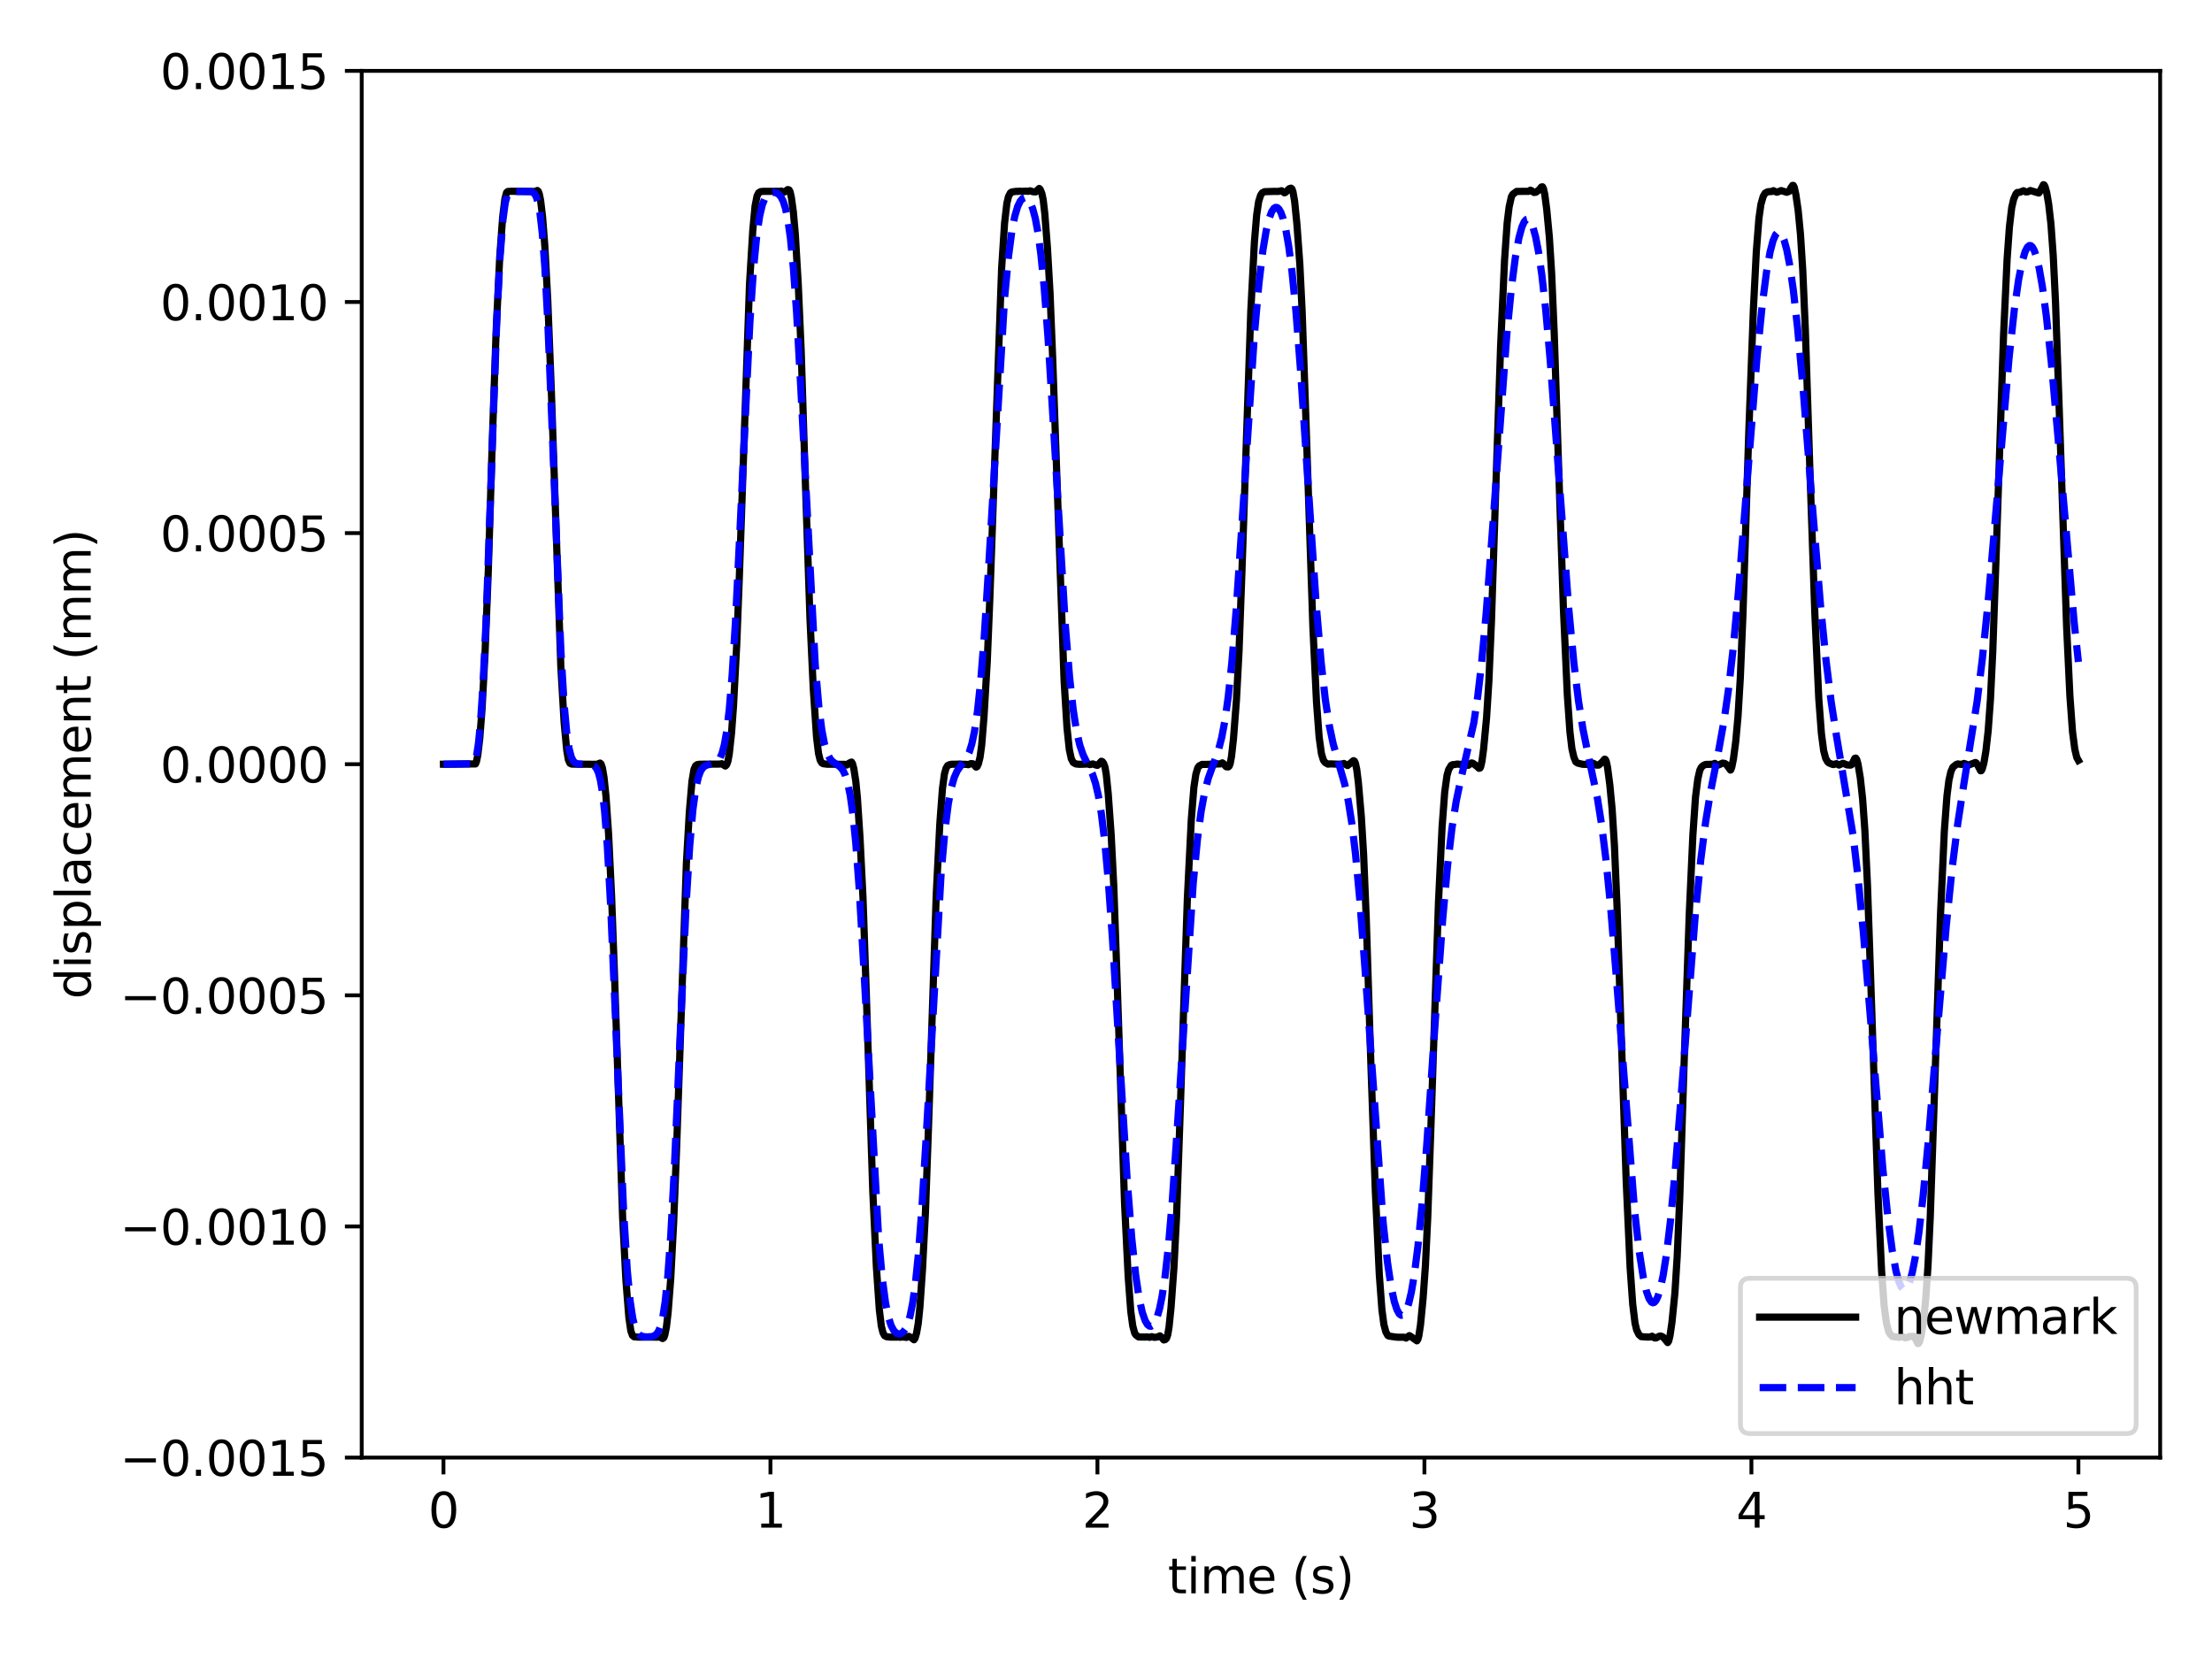 <?xml version="1.0" encoding="utf-8" standalone="no"?>
<!DOCTYPE svg PUBLIC "-//W3C//DTD SVG 1.1//EN"
  "http://www.w3.org/Graphics/SVG/1.1/DTD/svg11.dtd">
<svg xmlns:xlink="http://www.w3.org/1999/xlink" width="460.8pt" height="345.6pt" viewBox="0 0 460.8 345.6" xmlns="http://www.w3.org/2000/svg" version="1.1">
 <defs>
  <style type="text/css">*{stroke-linejoin: round; stroke-linecap: butt}</style>
 </defs>
 <g id="figure_1">
  <g id="patch_1">
   <path d="M 0 345.6 
L 460.8 345.6 
L 460.8 0 
L 0 0 
z
" style="fill: #ffffff"/>
  </g>
  <g id="axes_1">
   <g id="patch_2">
    <path d="M 75.35 303.64 
L 450 303.64 
L 450 14.76 
L 75.35 14.76 
z
" style="fill: #ffffff"/>
   </g>
   <g id="matplotlib.axis_1">
    <g id="xtick_1">
     <g id="line2d_1">
      <defs>
       <path id="m2bcee3c194" d="M 0 0 
L 0 3.5 
" style="stroke: #000000; stroke-width: 0.8"/>
      </defs>
      <g>
       <use xlink:href="#m2bcee3c194" x="92.38" y="303.64" style="stroke: #000000; stroke-width: 0.8"/>
      </g>
     </g>
     <g id="text_1">
      <!-- 0 -->
      <g transform="translate(89.198 318.238) scale(0.1 -0.1)">
       <defs>
        <path id="DejaVuSans-30" d="M 2034 4250 
Q 1547 4250 1301 3770 
Q 1056 3291 1056 2328 
Q 1056 1369 1301 889 
Q 1547 409 2034 409 
Q 2525 409 2770 889 
Q 3016 1369 3016 2328 
Q 3016 3291 2770 3770 
Q 2525 4250 2034 4250 
z
M 2034 4750 
Q 2819 4750 3233 4129 
Q 3647 3509 3647 2328 
Q 3647 1150 3233 529 
Q 2819 -91 2034 -91 
Q 1250 -91 836 529 
Q 422 1150 422 2328 
Q 422 3509 836 4129 
Q 1250 4750 2034 4750 
z
" transform="scale(0.016)"/>
       </defs>
       <use xlink:href="#DejaVuSans-30"/>
      </g>
     </g>
    </g>
    <g id="xtick_2">
     <g id="line2d_2">
      <g>
       <use xlink:href="#m2bcee3c194" x="160.498" y="303.64" style="stroke: #000000; stroke-width: 0.8"/>
      </g>
     </g>
     <g id="text_2">
      <!-- 1 -->
      <g transform="translate(157.316 318.238) scale(0.1 -0.1)">
       <defs>
        <path id="DejaVuSans-31" d="M 794 531 
L 1825 531 
L 1825 4091 
L 703 3866 
L 703 4441 
L 1819 4666 
L 2450 4666 
L 2450 531 
L 3481 531 
L 3481 0 
L 794 0 
L 794 531 
z
" transform="scale(0.016)"/>
       </defs>
       <use xlink:href="#DejaVuSans-31"/>
      </g>
     </g>
    </g>
    <g id="xtick_3">
     <g id="line2d_3">
      <g>
       <use xlink:href="#m2bcee3c194" x="228.616" y="303.64" style="stroke: #000000; stroke-width: 0.8"/>
      </g>
     </g>
     <g id="text_3">
      <!-- 2 -->
      <g transform="translate(225.435 318.238) scale(0.1 -0.1)">
       <defs>
        <path id="DejaVuSans-32" d="M 1228 531 
L 3431 531 
L 3431 0 
L 469 0 
L 469 531 
Q 828 903 1448 1529 
Q 2069 2156 2228 2338 
Q 2531 2678 2651 2914 
Q 2772 3150 2772 3378 
Q 2772 3750 2511 3984 
Q 2250 4219 1831 4219 
Q 1534 4219 1204 4116 
Q 875 4013 500 3803 
L 500 4441 
Q 881 4594 1212 4672 
Q 1544 4750 1819 4750 
Q 2544 4750 2975 4387 
Q 3406 4025 3406 3419 
Q 3406 3131 3298 2873 
Q 3191 2616 2906 2266 
Q 2828 2175 2409 1742 
Q 1991 1309 1228 531 
z
" transform="scale(0.016)"/>
       </defs>
       <use xlink:href="#DejaVuSans-32"/>
      </g>
     </g>
    </g>
    <g id="xtick_4">
     <g id="line2d_4">
      <g>
       <use xlink:href="#m2bcee3c194" x="296.734" y="303.64" style="stroke: #000000; stroke-width: 0.8"/>
      </g>
     </g>
     <g id="text_4">
      <!-- 3 -->
      <g transform="translate(293.553 318.238) scale(0.1 -0.1)">
       <defs>
        <path id="DejaVuSans-33" d="M 2597 2516 
Q 3050 2419 3304 2112 
Q 3559 1806 3559 1356 
Q 3559 666 3084 287 
Q 2609 -91 1734 -91 
Q 1441 -91 1130 -33 
Q 819 25 488 141 
L 488 750 
Q 750 597 1062 519 
Q 1375 441 1716 441 
Q 2309 441 2620 675 
Q 2931 909 2931 1356 
Q 2931 1769 2642 2001 
Q 2353 2234 1838 2234 
L 1294 2234 
L 1294 2753 
L 1863 2753 
Q 2328 2753 2575 2939 
Q 2822 3125 2822 3475 
Q 2822 3834 2567 4026 
Q 2313 4219 1838 4219 
Q 1578 4219 1281 4162 
Q 984 4106 628 3988 
L 628 4550 
Q 988 4650 1302 4700 
Q 1616 4750 1894 4750 
Q 2613 4750 3031 4423 
Q 3450 4097 3450 3541 
Q 3450 3153 3228 2886 
Q 3006 2619 2597 2516 
z
" transform="scale(0.016)"/>
       </defs>
       <use xlink:href="#DejaVuSans-33"/>
      </g>
     </g>
    </g>
    <g id="xtick_5">
     <g id="line2d_5">
      <g>
       <use xlink:href="#m2bcee3c194" x="364.852" y="303.64" style="stroke: #000000; stroke-width: 0.8"/>
      </g>
     </g>
     <g id="text_5">
      <!-- 4 -->
      <g transform="translate(361.671 318.238) scale(0.1 -0.1)">
       <defs>
        <path id="DejaVuSans-34" d="M 2419 4116 
L 825 1625 
L 2419 1625 
L 2419 4116 
z
M 2253 4666 
L 3047 4666 
L 3047 1625 
L 3713 1625 
L 3713 1100 
L 3047 1100 
L 3047 0 
L 2419 0 
L 2419 1100 
L 313 1100 
L 313 1709 
L 2253 4666 
z
" transform="scale(0.016)"/>
       </defs>
       <use xlink:href="#DejaVuSans-34"/>
      </g>
     </g>
    </g>
    <g id="xtick_6">
     <g id="line2d_6">
      <g>
       <use xlink:href="#m2bcee3c194" x="432.97" y="303.64" style="stroke: #000000; stroke-width: 0.8"/>
      </g>
     </g>
     <g id="text_6">
      <!-- 5 -->
      <g transform="translate(429.789 318.238) scale(0.1 -0.1)">
       <defs>
        <path id="DejaVuSans-35" d="M 691 4666 
L 3169 4666 
L 3169 4134 
L 1269 4134 
L 1269 2991 
Q 1406 3038 1543 3061 
Q 1681 3084 1819 3084 
Q 2600 3084 3056 2656 
Q 3513 2228 3513 1497 
Q 3513 744 3044 326 
Q 2575 -91 1722 -91 
Q 1428 -91 1123 -41 
Q 819 9 494 109 
L 494 744 
Q 775 591 1075 516 
Q 1375 441 1709 441 
Q 2250 441 2565 725 
Q 2881 1009 2881 1497 
Q 2881 1984 2565 2268 
Q 2250 2553 1709 2553 
Q 1456 2553 1204 2497 
Q 953 2441 691 2322 
L 691 4666 
z
" transform="scale(0.016)"/>
       </defs>
       <use xlink:href="#DejaVuSans-35"/>
      </g>
     </g>
    </g>
    <g id="text_7">
     <!-- time (s) -->
     <g transform="translate(243.284 331.917) scale(0.1 -0.1)">
      <defs>
       <path id="DejaVuSans-74" d="M 1172 4494 
L 1172 3500 
L 2356 3500 
L 2356 3053 
L 1172 3053 
L 1172 1153 
Q 1172 725 1289 603 
Q 1406 481 1766 481 
L 2356 481 
L 2356 0 
L 1766 0 
Q 1100 0 847 248 
Q 594 497 594 1153 
L 594 3053 
L 172 3053 
L 172 3500 
L 594 3500 
L 594 4494 
L 1172 4494 
z
" transform="scale(0.016)"/>
       <path id="DejaVuSans-69" d="M 603 3500 
L 1178 3500 
L 1178 0 
L 603 0 
L 603 3500 
z
M 603 4863 
L 1178 4863 
L 1178 4134 
L 603 4134 
L 603 4863 
z
" transform="scale(0.016)"/>
       <path id="DejaVuSans-6d" d="M 3328 2828 
Q 3544 3216 3844 3400 
Q 4144 3584 4550 3584 
Q 5097 3584 5394 3201 
Q 5691 2819 5691 2113 
L 5691 0 
L 5113 0 
L 5113 2094 
Q 5113 2597 4934 2840 
Q 4756 3084 4391 3084 
Q 3944 3084 3684 2787 
Q 3425 2491 3425 1978 
L 3425 0 
L 2847 0 
L 2847 2094 
Q 2847 2600 2669 2842 
Q 2491 3084 2119 3084 
Q 1678 3084 1418 2786 
Q 1159 2488 1159 1978 
L 1159 0 
L 581 0 
L 581 3500 
L 1159 3500 
L 1159 2956 
Q 1356 3278 1631 3431 
Q 1906 3584 2284 3584 
Q 2666 3584 2933 3390 
Q 3200 3197 3328 2828 
z
" transform="scale(0.016)"/>
       <path id="DejaVuSans-65" d="M 3597 1894 
L 3597 1613 
L 953 1613 
Q 991 1019 1311 708 
Q 1631 397 2203 397 
Q 2534 397 2845 478 
Q 3156 559 3463 722 
L 3463 178 
Q 3153 47 2828 -22 
Q 2503 -91 2169 -91 
Q 1331 -91 842 396 
Q 353 884 353 1716 
Q 353 2575 817 3079 
Q 1281 3584 2069 3584 
Q 2775 3584 3186 3129 
Q 3597 2675 3597 1894 
z
M 3022 2063 
Q 3016 2534 2758 2815 
Q 2500 3097 2075 3097 
Q 1594 3097 1305 2825 
Q 1016 2553 972 2059 
L 3022 2063 
z
" transform="scale(0.016)"/>
       <path id="DejaVuSans-20" transform="scale(0.016)"/>
       <path id="DejaVuSans-28" d="M 1984 4856 
Q 1566 4138 1362 3434 
Q 1159 2731 1159 2009 
Q 1159 1288 1364 580 
Q 1569 -128 1984 -844 
L 1484 -844 
Q 1016 -109 783 600 
Q 550 1309 550 2009 
Q 550 2706 781 3412 
Q 1013 4119 1484 4856 
L 1984 4856 
z
" transform="scale(0.016)"/>
       <path id="DejaVuSans-73" d="M 2834 3397 
L 2834 2853 
Q 2591 2978 2328 3040 
Q 2066 3103 1784 3103 
Q 1356 3103 1142 2972 
Q 928 2841 928 2578 
Q 928 2378 1081 2264 
Q 1234 2150 1697 2047 
L 1894 2003 
Q 2506 1872 2764 1633 
Q 3022 1394 3022 966 
Q 3022 478 2636 193 
Q 2250 -91 1575 -91 
Q 1294 -91 989 -36 
Q 684 19 347 128 
L 347 722 
Q 666 556 975 473 
Q 1284 391 1588 391 
Q 1994 391 2212 530 
Q 2431 669 2431 922 
Q 2431 1156 2273 1281 
Q 2116 1406 1581 1522 
L 1381 1569 
Q 847 1681 609 1914 
Q 372 2147 372 2553 
Q 372 3047 722 3315 
Q 1072 3584 1716 3584 
Q 2034 3584 2315 3537 
Q 2597 3491 2834 3397 
z
" transform="scale(0.016)"/>
       <path id="DejaVuSans-29" d="M 513 4856 
L 1013 4856 
Q 1481 4119 1714 3412 
Q 1947 2706 1947 2009 
Q 1947 1309 1714 600 
Q 1481 -109 1013 -844 
L 513 -844 
Q 928 -128 1133 580 
Q 1338 1288 1338 2009 
Q 1338 2731 1133 3434 
Q 928 4138 513 4856 
z
" transform="scale(0.016)"/>
      </defs>
      <use xlink:href="#DejaVuSans-74"/>
      <use xlink:href="#DejaVuSans-69" x="39.209"/>
      <use xlink:href="#DejaVuSans-6d" x="66.992"/>
      <use xlink:href="#DejaVuSans-65" x="164.404"/>
      <use xlink:href="#DejaVuSans-20" x="225.928"/>
      <use xlink:href="#DejaVuSans-28" x="257.715"/>
      <use xlink:href="#DejaVuSans-73" x="296.729"/>
      <use xlink:href="#DejaVuSans-29" x="348.828"/>
     </g>
    </g>
   </g>
   <g id="matplotlib.axis_2">
    <g id="ytick_1">
     <g id="line2d_7">
      <defs>
       <path id="meb1e2f6b78" d="M 0 0 
L -3.5 0 
" style="stroke: #000000; stroke-width: 0.8"/>
      </defs>
      <g>
       <use xlink:href="#meb1e2f6b78" x="75.35" y="303.64" style="stroke: #000000; stroke-width: 0.8"/>
      </g>
     </g>
     <g id="text_8">
      <!-- −0.0015 -->
      <g transform="translate(24.98 307.439) scale(0.1 -0.1)">
       <defs>
        <path id="DejaVuSans-2212" d="M 678 2272 
L 4684 2272 
L 4684 1741 
L 678 1741 
L 678 2272 
z
" transform="scale(0.016)"/>
        <path id="DejaVuSans-2e" d="M 684 794 
L 1344 794 
L 1344 0 
L 684 0 
L 684 794 
z
" transform="scale(0.016)"/>
       </defs>
       <use xlink:href="#DejaVuSans-2212"/>
       <use xlink:href="#DejaVuSans-30" x="83.789"/>
       <use xlink:href="#DejaVuSans-2e" x="147.412"/>
       <use xlink:href="#DejaVuSans-30" x="179.199"/>
       <use xlink:href="#DejaVuSans-30" x="242.822"/>
       <use xlink:href="#DejaVuSans-31" x="306.445"/>
       <use xlink:href="#DejaVuSans-35" x="370.068"/>
      </g>
     </g>
    </g>
    <g id="ytick_2">
     <g id="line2d_8">
      <g>
       <use xlink:href="#meb1e2f6b78" x="75.35" y="255.493" style="stroke: #000000; stroke-width: 0.8"/>
      </g>
     </g>
     <g id="text_9">
      <!-- −0.0010 -->
      <g transform="translate(24.98 259.293) scale(0.1 -0.1)">
       <use xlink:href="#DejaVuSans-2212"/>
       <use xlink:href="#DejaVuSans-30" x="83.789"/>
       <use xlink:href="#DejaVuSans-2e" x="147.412"/>
       <use xlink:href="#DejaVuSans-30" x="179.199"/>
       <use xlink:href="#DejaVuSans-30" x="242.822"/>
       <use xlink:href="#DejaVuSans-31" x="306.445"/>
       <use xlink:href="#DejaVuSans-30" x="370.068"/>
      </g>
     </g>
    </g>
    <g id="ytick_3">
     <g id="line2d_9">
      <g>
       <use xlink:href="#meb1e2f6b78" x="75.35" y="207.347" style="stroke: #000000; stroke-width: 0.8"/>
      </g>
     </g>
     <g id="text_10">
      <!-- −0.0005 -->
      <g transform="translate(24.98 211.146) scale(0.1 -0.1)">
       <use xlink:href="#DejaVuSans-2212"/>
       <use xlink:href="#DejaVuSans-30" x="83.789"/>
       <use xlink:href="#DejaVuSans-2e" x="147.412"/>
       <use xlink:href="#DejaVuSans-30" x="179.199"/>
       <use xlink:href="#DejaVuSans-30" x="242.822"/>
       <use xlink:href="#DejaVuSans-30" x="306.445"/>
       <use xlink:href="#DejaVuSans-35" x="370.068"/>
      </g>
     </g>
    </g>
    <g id="ytick_4">
     <g id="line2d_10">
      <g>
       <use xlink:href="#meb1e2f6b78" x="75.35" y="159.2" style="stroke: #000000; stroke-width: 0.8"/>
      </g>
     </g>
     <g id="text_11">
      <!-- 0.0000 -->
      <g transform="translate(33.359 162.999) scale(0.1 -0.1)">
       <use xlink:href="#DejaVuSans-30"/>
       <use xlink:href="#DejaVuSans-2e" x="63.623"/>
       <use xlink:href="#DejaVuSans-30" x="95.41"/>
       <use xlink:href="#DejaVuSans-30" x="159.033"/>
       <use xlink:href="#DejaVuSans-30" x="222.656"/>
       <use xlink:href="#DejaVuSans-30" x="286.279"/>
      </g>
     </g>
    </g>
    <g id="ytick_5">
     <g id="line2d_11">
      <g>
       <use xlink:href="#meb1e2f6b78" x="75.35" y="111.053" style="stroke: #000000; stroke-width: 0.8"/>
      </g>
     </g>
     <g id="text_12">
      <!-- 0.0005 -->
      <g transform="translate(33.359 114.853) scale(0.1 -0.1)">
       <use xlink:href="#DejaVuSans-30"/>
       <use xlink:href="#DejaVuSans-2e" x="63.623"/>
       <use xlink:href="#DejaVuSans-30" x="95.41"/>
       <use xlink:href="#DejaVuSans-30" x="159.033"/>
       <use xlink:href="#DejaVuSans-30" x="222.656"/>
       <use xlink:href="#DejaVuSans-35" x="286.279"/>
      </g>
     </g>
    </g>
    <g id="ytick_6">
     <g id="line2d_12">
      <g>
       <use xlink:href="#meb1e2f6b78" x="75.35" y="62.907" style="stroke: #000000; stroke-width: 0.8"/>
      </g>
     </g>
     <g id="text_13">
      <!-- 0.0010 -->
      <g transform="translate(33.359 66.706) scale(0.1 -0.1)">
       <use xlink:href="#DejaVuSans-30"/>
       <use xlink:href="#DejaVuSans-2e" x="63.623"/>
       <use xlink:href="#DejaVuSans-30" x="95.41"/>
       <use xlink:href="#DejaVuSans-30" x="159.033"/>
       <use xlink:href="#DejaVuSans-31" x="222.656"/>
       <use xlink:href="#DejaVuSans-30" x="286.279"/>
      </g>
     </g>
    </g>
    <g id="ytick_7">
     <g id="line2d_13">
      <g>
       <use xlink:href="#meb1e2f6b78" x="75.35" y="14.76" style="stroke: #000000; stroke-width: 0.8"/>
      </g>
     </g>
     <g id="text_14">
      <!-- 0.0015 -->
      <g transform="translate(33.359 18.559) scale(0.1 -0.1)">
       <use xlink:href="#DejaVuSans-30"/>
       <use xlink:href="#DejaVuSans-2e" x="63.623"/>
       <use xlink:href="#DejaVuSans-30" x="95.41"/>
       <use xlink:href="#DejaVuSans-30" x="159.033"/>
       <use xlink:href="#DejaVuSans-31" x="222.656"/>
       <use xlink:href="#DejaVuSans-35" x="286.279"/>
      </g>
     </g>
    </g>
    <g id="text_15">
     <!-- displacement (mm) -->
     <g transform="translate(18.9 208.128) rotate(-90) scale(0.1 -0.1)">
      <defs>
       <path id="DejaVuSans-64" d="M 2906 2969 
L 2906 4863 
L 3481 4863 
L 3481 0 
L 2906 0 
L 2906 525 
Q 2725 213 2448 61 
Q 2172 -91 1784 -91 
Q 1150 -91 751 415 
Q 353 922 353 1747 
Q 353 2572 751 3078 
Q 1150 3584 1784 3584 
Q 2172 3584 2448 3432 
Q 2725 3281 2906 2969 
z
M 947 1747 
Q 947 1113 1208 752 
Q 1469 391 1925 391 
Q 2381 391 2643 752 
Q 2906 1113 2906 1747 
Q 2906 2381 2643 2742 
Q 2381 3103 1925 3103 
Q 1469 3103 1208 2742 
Q 947 2381 947 1747 
z
" transform="scale(0.016)"/>
       <path id="DejaVuSans-70" d="M 1159 525 
L 1159 -1331 
L 581 -1331 
L 581 3500 
L 1159 3500 
L 1159 2969 
Q 1341 3281 1617 3432 
Q 1894 3584 2278 3584 
Q 2916 3584 3314 3078 
Q 3713 2572 3713 1747 
Q 3713 922 3314 415 
Q 2916 -91 2278 -91 
Q 1894 -91 1617 61 
Q 1341 213 1159 525 
z
M 3116 1747 
Q 3116 2381 2855 2742 
Q 2594 3103 2138 3103 
Q 1681 3103 1420 2742 
Q 1159 2381 1159 1747 
Q 1159 1113 1420 752 
Q 1681 391 2138 391 
Q 2594 391 2855 752 
Q 3116 1113 3116 1747 
z
" transform="scale(0.016)"/>
       <path id="DejaVuSans-6c" d="M 603 4863 
L 1178 4863 
L 1178 0 
L 603 0 
L 603 4863 
z
" transform="scale(0.016)"/>
       <path id="DejaVuSans-61" d="M 2194 1759 
Q 1497 1759 1228 1600 
Q 959 1441 959 1056 
Q 959 750 1161 570 
Q 1363 391 1709 391 
Q 2188 391 2477 730 
Q 2766 1069 2766 1631 
L 2766 1759 
L 2194 1759 
z
M 3341 1997 
L 3341 0 
L 2766 0 
L 2766 531 
Q 2569 213 2275 61 
Q 1981 -91 1556 -91 
Q 1019 -91 701 211 
Q 384 513 384 1019 
Q 384 1609 779 1909 
Q 1175 2209 1959 2209 
L 2766 2209 
L 2766 2266 
Q 2766 2663 2505 2880 
Q 2244 3097 1772 3097 
Q 1472 3097 1187 3025 
Q 903 2953 641 2809 
L 641 3341 
Q 956 3463 1253 3523 
Q 1550 3584 1831 3584 
Q 2591 3584 2966 3190 
Q 3341 2797 3341 1997 
z
" transform="scale(0.016)"/>
       <path id="DejaVuSans-63" d="M 3122 3366 
L 3122 2828 
Q 2878 2963 2633 3030 
Q 2388 3097 2138 3097 
Q 1578 3097 1268 2742 
Q 959 2388 959 1747 
Q 959 1106 1268 751 
Q 1578 397 2138 397 
Q 2388 397 2633 464 
Q 2878 531 3122 666 
L 3122 134 
Q 2881 22 2623 -34 
Q 2366 -91 2075 -91 
Q 1284 -91 818 406 
Q 353 903 353 1747 
Q 353 2603 823 3093 
Q 1294 3584 2113 3584 
Q 2378 3584 2631 3529 
Q 2884 3475 3122 3366 
z
" transform="scale(0.016)"/>
       <path id="DejaVuSans-6e" d="M 3513 2113 
L 3513 0 
L 2938 0 
L 2938 2094 
Q 2938 2591 2744 2837 
Q 2550 3084 2163 3084 
Q 1697 3084 1428 2787 
Q 1159 2491 1159 1978 
L 1159 0 
L 581 0 
L 581 3500 
L 1159 3500 
L 1159 2956 
Q 1366 3272 1645 3428 
Q 1925 3584 2291 3584 
Q 2894 3584 3203 3211 
Q 3513 2838 3513 2113 
z
" transform="scale(0.016)"/>
      </defs>
      <use xlink:href="#DejaVuSans-64"/>
      <use xlink:href="#DejaVuSans-69" x="63.477"/>
      <use xlink:href="#DejaVuSans-73" x="91.26"/>
      <use xlink:href="#DejaVuSans-70" x="143.359"/>
      <use xlink:href="#DejaVuSans-6c" x="206.836"/>
      <use xlink:href="#DejaVuSans-61" x="234.619"/>
      <use xlink:href="#DejaVuSans-63" x="295.898"/>
      <use xlink:href="#DejaVuSans-65" x="350.879"/>
      <use xlink:href="#DejaVuSans-6d" x="412.402"/>
      <use xlink:href="#DejaVuSans-65" x="509.814"/>
      <use xlink:href="#DejaVuSans-6e" x="571.338"/>
      <use xlink:href="#DejaVuSans-74" x="634.717"/>
      <use xlink:href="#DejaVuSans-20" x="673.926"/>
      <use xlink:href="#DejaVuSans-28" x="705.713"/>
      <use xlink:href="#DejaVuSans-6d" x="744.727"/>
      <use xlink:href="#DejaVuSans-6d" x="842.139"/>
      <use xlink:href="#DejaVuSans-29" x="939.551"/>
     </g>
    </g>
   </g>
   <g id="line2d_14">
    <path d="M 92.38 159.2 
L 99.055 159.136 
L 99.259 158.627 
L 99.532 157.3 
L 99.941 153.875 
L 100.417 147.709 
L 101.031 136.346 
L 101.712 119.179 
L 102.529 92.666 
L 103.347 69.175 
L 104.096 53.659 
L 104.709 45.257 
L 105.186 41.389 
L 105.526 40.115 
L 105.799 39.887 
L 106.412 39.855 
L 107.91 39.856 
L 111.18 39.884 
L 111.521 39.866 
L 111.929 39.685 
L 112.134 39.86 
L 112.338 40.393 
L 112.611 41.714 
L 113.019 45.104 
L 113.496 51.231 
L 114.109 62.522 
L 114.859 81.556 
L 116.834 138.912 
L 117.515 150.456 
L 118.06 156.28 
L 118.401 158.275 
L 118.741 159.007 
L 119.082 159.174 
L 120.104 159.198 
L 124.055 159.215 
L 124.395 159.265 
L 124.736 159.052 
L 125.008 158.964 
L 125.213 159.159 
L 125.485 159.951 
L 125.826 161.943 
L 126.234 165.849 
L 126.779 173.743 
L 127.392 186.38 
L 128.005 202.875 
L 129.708 253.709 
L 130.389 266.718 
L 131.003 274.417 
L 131.411 277.248 
L 131.752 278.192 
L 132.092 278.475 
L 132.842 278.544 
L 136.452 278.543 
L 136.929 278.559 
L 137.406 278.465 
L 137.678 278.653 
L 138.019 278.838 
L 138.291 278.658 
L 138.496 278.086 
L 138.836 276.388 
L 139.177 273.413 
L 139.722 266.397 
L 140.335 254.647 
L 140.948 239.168 
L 142.991 179.759 
L 143.604 169.143 
L 144.149 162.755 
L 144.558 160.32 
L 144.899 159.532 
L 145.239 159.281 
L 145.784 159.203 
L 150.008 159.17 
L 150.348 159.093 
L 150.825 159.399 
L 151.097 159.58 
L 151.37 159.305 
L 151.642 158.57 
L 151.915 157.067 
L 152.392 152.711 
L 152.8 147.101 
L 153.482 134.09 
L 154.026 119.948 
L 156.138 59.183 
L 156.819 47.962 
L 157.296 42.925 
L 157.705 40.835 
L 158.045 40.161 
L 158.454 39.915 
L 159.067 39.859 
L 161.383 39.86 
L 161.792 39.848 
L 162.337 39.87 
L 162.746 39.802 
L 163.359 40.009 
L 163.563 39.905 
L 164.108 39.489 
L 164.38 39.566 
L 164.585 39.948 
L 164.857 41.141 
L 165.266 44.123 
L 165.675 48.795 
L 166.288 59.148 
L 166.901 73.088 
L 167.718 98.838 
L 168.74 129.016 
L 169.421 143.515 
L 170.102 153.538 
L 170.511 156.942 
L 170.852 158.339 
L 171.192 158.922 
L 171.465 159.091 
L 172.282 159.196 
L 173.372 159.205 
L 176.029 159.234 
L 176.369 159.373 
L 176.914 158.963 
L 177.391 158.752 
L 177.595 159.089 
L 177.868 160.127 
L 178.277 162.747 
L 178.617 166.294 
L 179.162 174.618 
L 179.775 186.982 
L 180.456 206.783 
L 181.819 248.214 
L 182.568 263.941 
L 183.181 272.835 
L 183.59 276.205 
L 183.93 277.599 
L 184.271 278.241 
L 184.68 278.463 
L 185.497 278.545 
L 186.859 278.543 
L 187.2 278.533 
L 187.541 278.581 
L 187.881 278.519 
L 188.358 278.542 
L 188.835 278.604 
L 189.312 278.387 
L 189.857 278.659 
L 190.402 279.098 
L 190.606 278.821 
L 190.947 277.653 
L 191.287 275.657 
L 191.628 272.342 
L 192.173 264.419 
L 192.786 252.554 
L 193.399 235.468 
L 195.034 186.411 
L 195.783 171.589 
L 196.328 164.305 
L 196.737 161.257 
L 197.077 160.043 
L 197.418 159.478 
L 197.826 159.286 
L 198.303 159.199 
L 198.644 159.207 
L 199.257 159.195 
L 199.666 159.194 
L 199.87 159.156 
L 200.483 159.218 
L 201.369 159.231 
L 201.709 159.303 
L 202.254 159.07 
L 202.663 159.105 
L 202.935 159.334 
L 203.344 159.804 
L 203.548 159.683 
L 203.821 159.113 
L 204.161 157.737 
L 204.502 155.251 
L 204.979 149.368 
L 205.66 137.878 
L 206.205 124.505 
L 208.657 55.913 
L 209.27 46.488 
L 209.747 42.368 
L 210.088 40.935 
L 210.496 40.167 
L 210.769 39.995 
L 211.723 39.854 
L 211.995 39.881 
L 212.404 39.827 
L 212.881 39.869 
L 213.63 39.824 
L 214.243 39.85 
L 214.584 39.749 
L 215.197 39.939 
L 215.742 39.98 
L 216.491 39.26 
L 216.695 39.469 
L 217.036 40.312 
L 217.308 41.584 
L 217.649 44.484 
L 218.194 51.532 
L 218.739 60.991 
L 219.284 74.42 
L 221.668 141.757 
L 222.281 151.668 
L 222.758 156.147 
L 223.166 158.053 
L 223.575 158.835 
L 224.12 159.147 
L 224.529 159.186 
L 224.869 159.219 
L 225.551 159.203 
L 226.232 159.17 
L 226.504 159.142 
L 227.049 159.277 
L 227.662 159.138 
L 228.412 159.404 
L 228.616 159.434 
L 228.888 159.191 
L 229.433 158.579 
L 229.638 158.664 
L 229.91 159.03 
L 230.183 159.783 
L 230.455 161.333 
L 230.864 165.35 
L 231.477 173.902 
L 232.022 184.613 
L 232.635 201.95 
L 234.27 250.727 
L 235.019 265.907 
L 235.564 273.199 
L 235.973 276.217 
L 236.381 277.724 
L 236.654 278.121 
L 237.199 278.514 
L 238.629 278.532 
L 238.902 278.495 
L 239.515 278.581 
L 239.924 278.45 
L 240.468 278.596 
L 241.15 278.517 
L 241.626 278.287 
L 241.899 278.519 
L 242.444 279.136 
L 242.716 279.071 
L 242.989 278.823 
L 243.261 278.065 
L 243.534 276.419 
L 243.942 272.454 
L 244.556 264.009 
L 245.101 253.285 
L 245.782 233.794 
L 247.348 187.2 
L 248.166 170.789 
L 248.711 163.984 
L 249.119 161.281 
L 249.528 159.931 
L 249.801 159.559 
L 250.414 159.236 
L 251.231 159.241 
L 254.228 159.129 
L 254.637 158.915 
L 254.841 159.06 
L 255.454 159.73 
L 255.863 159.766 
L 256.068 159.586 
L 256.272 159.052 
L 256.544 157.59 
L 256.953 153.915 
L 257.566 145.929 
L 258.111 135.703 
L 258.724 118.877 
L 260.563 64.873 
L 261.313 50.451 
L 261.789 44.764 
L 262.198 41.985 
L 262.607 40.683 
L 262.947 40.18 
L 263.424 39.932 
L 265.468 39.867 
L 266.285 39.882 
L 266.966 39.731 
L 267.239 39.93 
L 267.58 40.171 
L 267.784 40.078 
L 268.601 39.3 
L 268.942 39.198 
L 269.146 39.381 
L 269.351 39.972 
L 269.691 41.914 
L 270.168 46.645 
L 270.781 55.082 
L 271.258 64.836 
L 271.939 84.276 
L 273.506 130.814 
L 274.255 146.297 
L 274.8 153.56 
L 275.277 156.991 
L 275.686 158.352 
L 276.026 158.833 
L 276.639 159.183 
L 276.912 159.155 
L 277.184 159.132 
L 277.933 159.163 
L 278.342 159.184 
L 279.432 159.196 
L 279.977 159.044 
L 280.726 159.481 
L 281.952 158.463 
L 282.157 158.561 
L 282.361 159.013 
L 282.634 160.287 
L 282.974 163.033 
L 283.587 170.109 
L 284.064 177.976 
L 284.609 191.194 
L 285.563 221.128 
L 286.516 248.319 
L 287.334 265.521 
L 287.879 272.838 
L 288.287 275.904 
L 288.696 277.46 
L 289.105 278.202 
L 289.377 278.337 
L 290.399 278.482 
L 290.74 278.534 
L 291.285 278.575 
L 292.511 278.566 
L 292.919 278.747 
L 293.192 278.509 
L 293.601 278.235 
L 293.941 278.45 
L 295.167 279.319 
L 295.372 278.997 
L 295.576 278.247 
L 295.917 275.972 
L 296.462 270.38 
L 296.938 263.686 
L 297.415 253.827 
L 298.096 234.455 
L 299.663 187.94 
L 300.412 172.287 
L 300.957 165.02 
L 301.434 161.549 
L 301.775 160.332 
L 302.32 159.431 
L 302.592 159.293 
L 303.069 159.267 
L 303.546 159.163 
L 304.159 159.234 
L 304.84 159.183 
L 305.249 159.098 
L 305.521 159.233 
L 305.862 159.43 
L 306.134 159.235 
L 306.543 158.933 
L 306.816 158.989 
L 307.565 159.55 
L 308.11 160.05 
L 308.314 160.001 
L 308.45 159.737 
L 308.723 158.55 
L 309.063 156.015 
L 309.677 149.528 
L 310.153 142.038 
L 310.698 129.414 
L 311.516 104.26 
L 312.606 72.109 
L 313.423 54.219 
L 313.968 46.445 
L 314.377 43.104 
L 314.854 40.971 
L 315.126 40.489 
L 315.943 39.875 
L 318.464 39.857 
L 318.804 39.617 
L 319.009 39.697 
L 319.554 40.096 
L 319.962 40.042 
L 320.575 39.589 
L 321.12 38.952 
L 321.325 38.915 
L 321.529 39.28 
L 321.802 40.492 
L 322.21 43.63 
L 322.755 49.376 
L 323.232 56.859 
L 323.777 69.504 
L 324.526 92.459 
L 325.684 126.745 
L 326.502 144.753 
L 327.047 152.482 
L 327.455 155.945 
L 327.864 157.715 
L 328.273 158.706 
L 328.682 158.977 
L 329.703 159.218 
L 330.861 159.246 
L 331.202 159.357 
L 331.542 159.107 
L 331.815 158.975 
L 332.087 159.096 
L 332.564 159.393 
L 333.041 159.383 
L 333.79 158.728 
L 334.267 158.156 
L 334.403 158.188 
L 334.608 158.6 
L 334.88 159.843 
L 335.357 163.526 
L 335.834 168.543 
L 336.311 176.049 
L 336.856 188.711 
L 337.673 213.897 
L 338.763 245.926 
L 339.58 263.981 
L 340.125 271.694 
L 340.602 275.629 
L 340.943 277.061 
L 341.42 278.028 
L 341.896 278.444 
L 343.054 278.527 
L 343.804 278.523 
L 344.144 278.357 
L 344.349 278.469 
L 344.689 278.716 
L 345.03 278.71 
L 345.643 278.354 
L 345.984 278.323 
L 346.392 278.494 
L 346.733 278.835 
L 347.414 279.682 
L 347.618 279.363 
L 347.891 278.246 
L 348.3 275.449 
L 348.913 269.356 
L 349.389 261.805 
L 349.934 249.203 
L 350.82 221.807 
L 351.91 190.278 
L 352.659 173.951 
L 353.204 166.058 
L 353.681 162.293 
L 354.09 160.493 
L 354.43 159.811 
L 354.839 159.461 
L 355.316 159.248 
L 356.746 159.213 
L 357.223 159.025 
L 357.7 159.364 
L 358.04 159.351 
L 358.858 158.968 
L 359.335 159.054 
L 359.675 159.307 
L 360.493 160.419 
L 360.561 160.356 
L 360.765 159.793 
L 361.106 158.105 
L 361.583 154.465 
L 362.059 149.252 
L 362.536 141.265 
L 363.081 128.148 
L 364.307 89.966 
L 365.261 64.485 
L 365.874 52.381 
L 366.419 45.47 
L 366.828 42.585 
L 367.305 40.916 
L 367.713 40.232 
L 368.19 39.967 
L 368.599 39.911 
L 369.076 39.901 
L 369.416 39.72 
L 369.825 39.914 
L 370.165 40.043 
L 371.051 39.703 
L 372.209 40.058 
L 372.686 39.878 
L 373.095 39.099 
L 373.435 38.617 
L 373.571 38.621 
L 373.776 39.004 
L 374.116 40.562 
L 374.593 43.86 
L 375.07 48.801 
L 375.547 56.287 
L 376.092 68.875 
L 376.977 96.26 
L 378.067 127.861 
L 378.885 145.528 
L 379.43 152.773 
L 379.906 156.4 
L 380.315 157.955 
L 380.724 158.692 
L 380.996 158.929 
L 381.746 159.239 
L 381.95 159.271 
L 382.563 159.084 
L 383.108 159.38 
L 383.449 159.205 
L 383.925 159.013 
L 384.266 159.13 
L 384.743 159.339 
L 385.492 159.397 
L 385.696 159.3 
L 385.969 158.837 
L 386.378 157.992 
L 386.582 157.92 
L 386.786 158.203 
L 387.059 159.175 
L 387.536 162.065 
L 388.012 166.403 
L 388.489 173.013 
L 389.034 184.484 
L 389.715 204.51 
L 391.214 248.75 
L 391.963 264.667 
L 392.508 272.091 
L 392.985 275.634 
L 393.462 277.443 
L 393.803 277.98 
L 394.211 278.408 
L 395.642 278.603 
L 396.05 278.365 
L 396.391 278.476 
L 396.868 278.695 
L 397.277 278.635 
L 397.753 278.43 
L 398.707 278.38 
L 398.979 278.802 
L 399.524 279.892 
L 399.661 279.861 
L 399.865 279.512 
L 400.206 278.253 
L 400.682 275.25 
L 401.159 270.681 
L 401.636 263.717 
L 402.113 253.374 
L 402.794 233.358 
L 404.225 190.925 
L 405.042 173.102 
L 405.587 165.793 
L 405.996 162.55 
L 406.404 160.76 
L 406.813 159.831 
L 407.494 159.278 
L 407.835 159.142 
L 408.652 159.246 
L 409.129 159.04 
L 409.402 159.116 
L 409.81 159.344 
L 410.287 159.305 
L 411.513 158.838 
L 411.718 158.947 
L 411.99 159.402 
L 412.603 160.57 
L 412.739 160.548 
L 412.944 160.161 
L 413.284 158.916 
L 413.693 156.485 
L 414.17 152.245 
L 414.647 145.676 
L 415.123 135.867 
L 415.805 116.383 
L 417.371 69.931 
L 418.121 53.924 
L 418.598 47.276 
L 419.074 43.263 
L 419.483 41.491 
L 419.96 40.387 
L 420.232 40.095 
L 420.573 40.093 
L 420.845 40.022 
L 421.527 39.738 
L 422.003 39.979 
L 422.412 39.965 
L 422.957 39.689 
L 424.183 40.057 
L 424.728 40.209 
L 424.933 39.911 
L 425.682 38.476 
L 425.818 38.521 
L 426.022 38.883 
L 426.363 40.111 
L 426.772 42.507 
L 427.249 46.667 
L 427.725 53.246 
L 428.202 62.98 
L 428.883 82.586 
L 430.518 130.648 
L 431.199 145.002 
L 431.744 152.433 
L 432.221 156.087 
L 432.63 157.802 
L 432.97 158.406 
L 432.97 158.406 
" clip-path="url(#pc123d6a768)" style="fill: none; stroke: #000000; stroke-width: 1.5; stroke-linecap: square"/>
   </g>
   <g id="line2d_15">
    <path d="M 92.38 159.2 
L 98.442 159.105 
L 98.715 158.882 
L 98.987 158.373 
L 99.328 157.095 
L 99.668 154.87 
L 100.077 150.746 
L 100.622 142.623 
L 101.235 129.846 
L 102.052 107.277 
L 103.483 66.834 
L 104.164 53.603 
L 104.777 45.756 
L 105.254 42.237 
L 105.663 40.727 
L 106.003 40.174 
L 106.412 39.939 
L 107.093 39.872 
L 110.567 39.92 
L 111.044 40.091 
L 111.385 40.41 
L 111.725 41.036 
L 112.066 42.134 
L 112.474 44.325 
L 112.951 48.439 
L 113.496 55.585 
L 114.109 66.954 
L 114.927 86.905 
L 116.834 135.397 
L 117.515 146.692 
L 118.06 152.65 
L 118.537 155.89 
L 119.014 157.721 
L 119.422 158.533 
L 119.831 158.929 
L 120.376 159.131 
L 121.398 159.197 
L 123.305 159.31 
L 123.85 159.586 
L 124.259 160.071 
L 124.668 160.978 
L 125.076 162.522 
L 125.485 164.938 
L 125.962 169.155 
L 126.507 176.14 
L 127.188 188.294 
L 128.073 208.77 
L 129.913 252.407 
L 130.662 264.491 
L 131.275 271.034 
L 131.82 274.657 
L 132.297 276.537 
L 132.774 277.589 
L 133.25 278.125 
L 133.795 278.392 
L 134.613 278.505 
L 135.771 278.445 
L 136.384 278.227 
L 136.861 277.812 
L 137.269 277.141 
L 137.678 276.021 
L 138.087 274.272 
L 138.564 271.181 
L 139.109 265.926 
L 139.722 257.502 
L 140.471 243.631 
L 141.629 217.091 
L 142.923 188.583 
L 143.673 176.302 
L 144.354 168.574 
L 144.967 164.146 
L 145.512 161.776 
L 145.989 160.558 
L 146.465 159.87 
L 147.01 159.472 
L 147.76 159.247 
L 149.054 158.91 
L 149.531 158.553 
L 150.008 157.884 
L 150.416 156.92 
L 150.893 155.141 
L 151.37 152.417 
L 151.915 147.84 
L 152.528 140.51 
L 153.209 129.551 
L 154.163 110.16 
L 156.206 67.303 
L 156.956 56.201 
L 157.637 49.15 
L 158.25 45.01 
L 158.795 42.707 
L 159.34 41.335 
L 159.885 40.58 
L 160.43 40.209 
L 161.043 40.07 
L 161.656 40.153 
L 162.201 40.453 
L 162.678 40.991 
L 163.154 41.923 
L 163.631 43.429 
L 164.108 45.713 
L 164.653 49.547 
L 165.266 55.732 
L 165.947 65.141 
L 166.833 81.016 
L 169.83 138.489 
L 170.579 147.155 
L 171.192 152.01 
L 171.805 155.195 
L 172.35 156.962 
L 172.895 158.033 
L 173.44 158.661 
L 174.258 159.215 
L 175.075 159.807 
L 175.62 160.507 
L 176.097 161.51 
L 176.574 163.053 
L 177.119 165.711 
L 177.664 169.583 
L 178.277 175.662 
L 178.958 184.72 
L 179.843 199.801 
L 183.045 258.092 
L 183.794 266.305 
L 184.475 271.419 
L 185.088 274.428 
L 185.633 276.13 
L 186.178 277.162 
L 186.723 277.711 
L 187.2 277.89 
L 187.677 277.824 
L 188.154 277.496 
L 188.631 276.847 
L 189.107 275.777 
L 189.584 274.152 
L 190.129 271.419 
L 190.674 267.538 
L 191.287 261.575 
L 192.036 251.848 
L 192.99 236.007 
L 196.055 181.923 
L 196.873 172.756 
L 197.554 167.417 
L 198.167 164.138 
L 198.78 161.979 
L 199.393 160.604 
L 200.074 159.61 
L 201.369 157.885 
L 201.914 156.703 
L 202.459 154.938 
L 203.003 152.364 
L 203.617 148.236 
L 204.298 141.839 
L 205.047 132.449 
L 206.001 117.306 
L 209.27 62.133 
L 210.088 53.426 
L 210.769 48.294 
L 211.382 45.109 
L 211.995 43.023 
L 212.54 41.898 
L 213.017 41.365 
L 213.426 41.199 
L 213.834 41.286 
L 214.243 41.636 
L 214.652 42.278 
L 215.129 43.458 
L 215.673 45.496 
L 216.218 48.427 
L 216.831 52.991 
L 217.513 59.818 
L 218.33 70.485 
L 219.42 88.126 
L 221.94 130.396 
L 222.826 141.183 
L 223.575 147.896 
L 224.256 152.235 
L 224.938 155.212 
L 225.619 157.213 
L 226.436 158.903 
L 227.594 161.282 
L 228.207 163.137 
L 228.82 165.786 
L 229.433 169.499 
L 230.115 175.136 
L 230.864 183.351 
L 231.749 195.652 
L 233.112 218.222 
L 234.815 245.848 
L 235.768 257.933 
L 236.586 265.63 
L 237.267 270.217 
L 237.948 273.35 
L 238.561 275.124 
L 239.038 275.925 
L 239.447 276.251 
L 239.787 276.282 
L 240.128 276.094 
L 240.537 275.57 
L 241.013 274.512 
L 241.558 272.636 
L 242.103 269.939 
L 242.716 265.783 
L 243.398 259.628 
L 244.215 250.06 
L 245.237 235.202 
L 248.575 183.927 
L 249.46 174.758 
L 250.209 169.055 
L 250.959 164.983 
L 251.708 162.131 
L 252.662 159.481 
L 253.82 156.272 
L 254.501 153.657 
L 255.182 150.05 
L 255.863 145.152 
L 256.612 138.049 
L 257.498 127.308 
L 258.656 110.186 
L 261.313 69.743 
L 262.266 58.988 
L 263.084 52.148 
L 263.765 48.071 
L 264.378 45.538 
L 264.923 44.09 
L 265.4 43.388 
L 265.74 43.191 
L 266.081 43.243 
L 266.421 43.546 
L 266.83 44.25 
L 267.307 45.57 
L 267.852 47.795 
L 268.465 51.306 
L 269.146 56.57 
L 269.964 64.855 
L 270.917 77.034 
L 272.348 98.63 
L 274.187 125.878 
L 275.209 137.87 
L 276.094 145.763 
L 276.912 151.104 
L 277.729 154.968 
L 278.683 158.351 
L 280.113 163.291 
L 280.863 166.815 
L 281.612 171.544 
L 282.361 177.771 
L 283.247 187.214 
L 284.337 201.607 
L 288.151 254.835 
L 289.037 262.955 
L 289.786 267.989 
L 290.467 271.176 
L 291.012 272.843 
L 291.489 273.7 
L 291.898 274.005 
L 292.238 273.961 
L 292.579 273.645 
L 292.988 272.9 
L 293.464 271.507 
L 294.009 269.186 
L 294.622 265.588 
L 295.372 259.697 
L 296.189 251.396 
L 297.211 238.589 
L 298.982 212.864 
L 300.549 191.386 
L 301.57 180.157 
L 302.456 172.629 
L 303.342 166.982 
L 304.227 162.74 
L 307.02 150.589 
L 307.837 145.098 
L 308.655 138 
L 309.608 127.593 
L 310.835 111.425 
L 313.9 69.626 
L 314.854 59.967 
L 315.671 53.68 
L 316.42 49.557 
L 317.033 47.306 
L 317.51 46.225 
L 317.919 45.751 
L 318.259 45.671 
L 318.6 45.876 
L 318.941 46.369 
L 319.349 47.346 
L 319.894 49.322 
L 320.507 52.496 
L 321.189 57.24 
L 322.006 64.619 
L 322.96 75.358 
L 324.322 93.534 
L 326.774 126.513 
L 327.864 138.065 
L 328.818 145.936 
L 329.771 151.944 
L 330.861 157.285 
L 332.769 166.294 
L 333.654 171.865 
L 334.54 179.001 
L 335.493 188.642 
L 336.651 202.781 
L 340.534 252.411 
L 341.488 260.756 
L 342.305 265.997 
L 342.986 269.002 
L 343.531 270.532 
L 344.008 271.244 
L 344.349 271.398 
L 344.621 271.31 
L 344.962 270.934 
L 345.37 270.09 
L 345.847 268.559 
L 346.46 265.711 
L 347.142 261.373 
L 347.959 254.561 
L 348.913 244.584 
L 350.207 228.415 
L 353.204 189.988 
L 354.294 179.171 
L 355.316 171.198 
L 356.337 164.962 
L 357.972 156.675 
L 359.13 150.235 
L 360.084 143.564 
L 361.038 135.195 
L 362.128 123.474 
L 363.626 104.578 
L 366.01 74.503 
L 367.1 63.571 
L 367.986 56.741 
L 368.735 52.528 
L 369.348 50.169 
L 369.893 48.892 
L 370.302 48.437 
L 370.642 48.387 
L 370.915 48.563 
L 371.255 49.051 
L 371.664 50.034 
L 372.209 52.02 
L 372.822 55.178 
L 373.571 60.348 
L 374.457 68.218 
L 375.547 80.131 
L 377.318 102.515 
L 379.225 125.823 
L 380.383 137.457 
L 381.473 146.229 
L 382.563 153.238 
L 386.037 174.074 
L 387.059 182.768 
L 388.149 194.024 
L 389.647 212.088 
L 392.236 243.536 
L 393.326 254.058 
L 394.211 260.66 
L 394.961 264.736 
L 395.574 267.006 
L 396.05 268.101 
L 396.459 268.572 
L 396.8 268.635 
L 397.072 268.469 
L 397.413 267.991 
L 397.821 267.022 
L 398.366 265.061 
L 398.979 261.948 
L 399.729 256.876 
L 400.614 249.21 
L 401.704 237.689 
L 403.475 216.144 
L 405.451 192.793 
L 406.677 180.772 
L 407.835 171.57 
L 409.061 163.609 
L 411.854 146.206 
L 412.944 137.371 
L 414.102 126.003 
L 415.6 108.765 
L 418.529 74.499 
L 419.619 64.518 
L 420.505 58.291 
L 421.254 54.493 
L 421.867 52.432 
L 422.344 51.492 
L 422.753 51.152 
L 423.025 51.164 
L 423.366 51.448 
L 423.774 52.181 
L 424.251 53.577 
L 424.796 55.876 
L 425.477 59.777 
L 426.295 65.883 
L 427.317 75.44 
L 428.679 90.608 
L 432.085 129.638 
L 432.97 137.89 
L 432.97 137.89 
" clip-path="url(#pc123d6a768)" style="fill: none; stroke-dasharray: 5.55,2.4; stroke-dashoffset: 0; stroke: #0000ff; stroke-width: 1.5"/>
   </g>
   <g id="patch_3">
    <path d="M 75.35 303.64 
L 75.35 14.76 
" style="fill: none; stroke: #000000; stroke-width: 0.8; stroke-linejoin: miter; stroke-linecap: square"/>
   </g>
   <g id="patch_4">
    <path d="M 450 303.64 
L 450 14.76 
" style="fill: none; stroke: #000000; stroke-width: 0.8; stroke-linejoin: miter; stroke-linecap: square"/>
   </g>
   <g id="patch_5">
    <path d="M 75.35 303.64 
L 450 303.64 
" style="fill: none; stroke: #000000; stroke-width: 0.8; stroke-linejoin: miter; stroke-linecap: square"/>
   </g>
   <g id="patch_6">
    <path d="M 75.35 14.76 
L 450 14.76 
" style="fill: none; stroke: #000000; stroke-width: 0.8; stroke-linejoin: miter; stroke-linecap: square"/>
   </g>
   <g id="legend_1">
    <g id="patch_7">
     <path d="M 364.561 298.64 
L 443 298.64 
Q 445 298.64 445 296.64 
L 445 268.284 
Q 445 266.284 443 266.284 
L 364.561 266.284 
Q 362.561 266.284 362.561 268.284 
L 362.561 296.64 
Q 362.561 298.64 364.561 298.64 
z
" style="fill: #ffffff; opacity: 0.8; stroke: #cccccc; stroke-linejoin: miter"/>
    </g>
    <g id="line2d_16">
     <path d="M 366.561 274.382 
L 376.561 274.382 
L 386.561 274.382 
" style="fill: none; stroke: #000000; stroke-width: 1.5; stroke-linecap: square"/>
    </g>
    <g id="text_16">
     <!-- newmark -->
     <g transform="translate(394.561 277.882) scale(0.1 -0.1)">
      <defs>
       <path id="DejaVuSans-77" d="M 269 3500 
L 844 3500 
L 1563 769 
L 2278 3500 
L 2956 3500 
L 3675 769 
L 4391 3500 
L 4966 3500 
L 4050 0 
L 3372 0 
L 2619 2869 
L 1863 0 
L 1184 0 
L 269 3500 
z
" transform="scale(0.016)"/>
       <path id="DejaVuSans-72" d="M 2631 2963 
Q 2534 3019 2420 3045 
Q 2306 3072 2169 3072 
Q 1681 3072 1420 2755 
Q 1159 2438 1159 1844 
L 1159 0 
L 581 0 
L 581 3500 
L 1159 3500 
L 1159 2956 
Q 1341 3275 1631 3429 
Q 1922 3584 2338 3584 
Q 2397 3584 2469 3576 
Q 2541 3569 2628 3553 
L 2631 2963 
z
" transform="scale(0.016)"/>
       <path id="DejaVuSans-6b" d="M 581 4863 
L 1159 4863 
L 1159 1991 
L 2875 3500 
L 3609 3500 
L 1753 1863 
L 3688 0 
L 2938 0 
L 1159 1709 
L 1159 0 
L 581 0 
L 581 4863 
z
" transform="scale(0.016)"/>
      </defs>
      <use xlink:href="#DejaVuSans-6e"/>
      <use xlink:href="#DejaVuSans-65" x="63.379"/>
      <use xlink:href="#DejaVuSans-77" x="124.902"/>
      <use xlink:href="#DejaVuSans-6d" x="206.689"/>
      <use xlink:href="#DejaVuSans-61" x="304.102"/>
      <use xlink:href="#DejaVuSans-72" x="365.381"/>
      <use xlink:href="#DejaVuSans-6b" x="406.494"/>
     </g>
    </g>
    <g id="line2d_17">
     <path d="M 366.561 289.06 
L 376.561 289.06 
L 386.561 289.06 
" style="fill: none; stroke-dasharray: 5.55,2.4; stroke-dashoffset: 0; stroke: #0000ff; stroke-width: 1.5"/>
    </g>
    <g id="text_17">
     <!-- hht -->
     <g transform="translate(394.561 292.56) scale(0.1 -0.1)">
      <defs>
       <path id="DejaVuSans-68" d="M 3513 2113 
L 3513 0 
L 2938 0 
L 2938 2094 
Q 2938 2591 2744 2837 
Q 2550 3084 2163 3084 
Q 1697 3084 1428 2787 
Q 1159 2491 1159 1978 
L 1159 0 
L 581 0 
L 581 4863 
L 1159 4863 
L 1159 2956 
Q 1366 3272 1645 3428 
Q 1925 3584 2291 3584 
Q 2894 3584 3203 3211 
Q 3513 2838 3513 2113 
z
" transform="scale(0.016)"/>
      </defs>
      <use xlink:href="#DejaVuSans-68"/>
      <use xlink:href="#DejaVuSans-68" x="63.379"/>
      <use xlink:href="#DejaVuSans-74" x="126.758"/>
     </g>
    </g>
   </g>
  </g>
 </g>
 <defs>
  <clipPath id="pc123d6a768">
   <rect x="75.35" y="14.76" width="374.65" height="288.88"/>
  </clipPath>
 </defs>
</svg>
